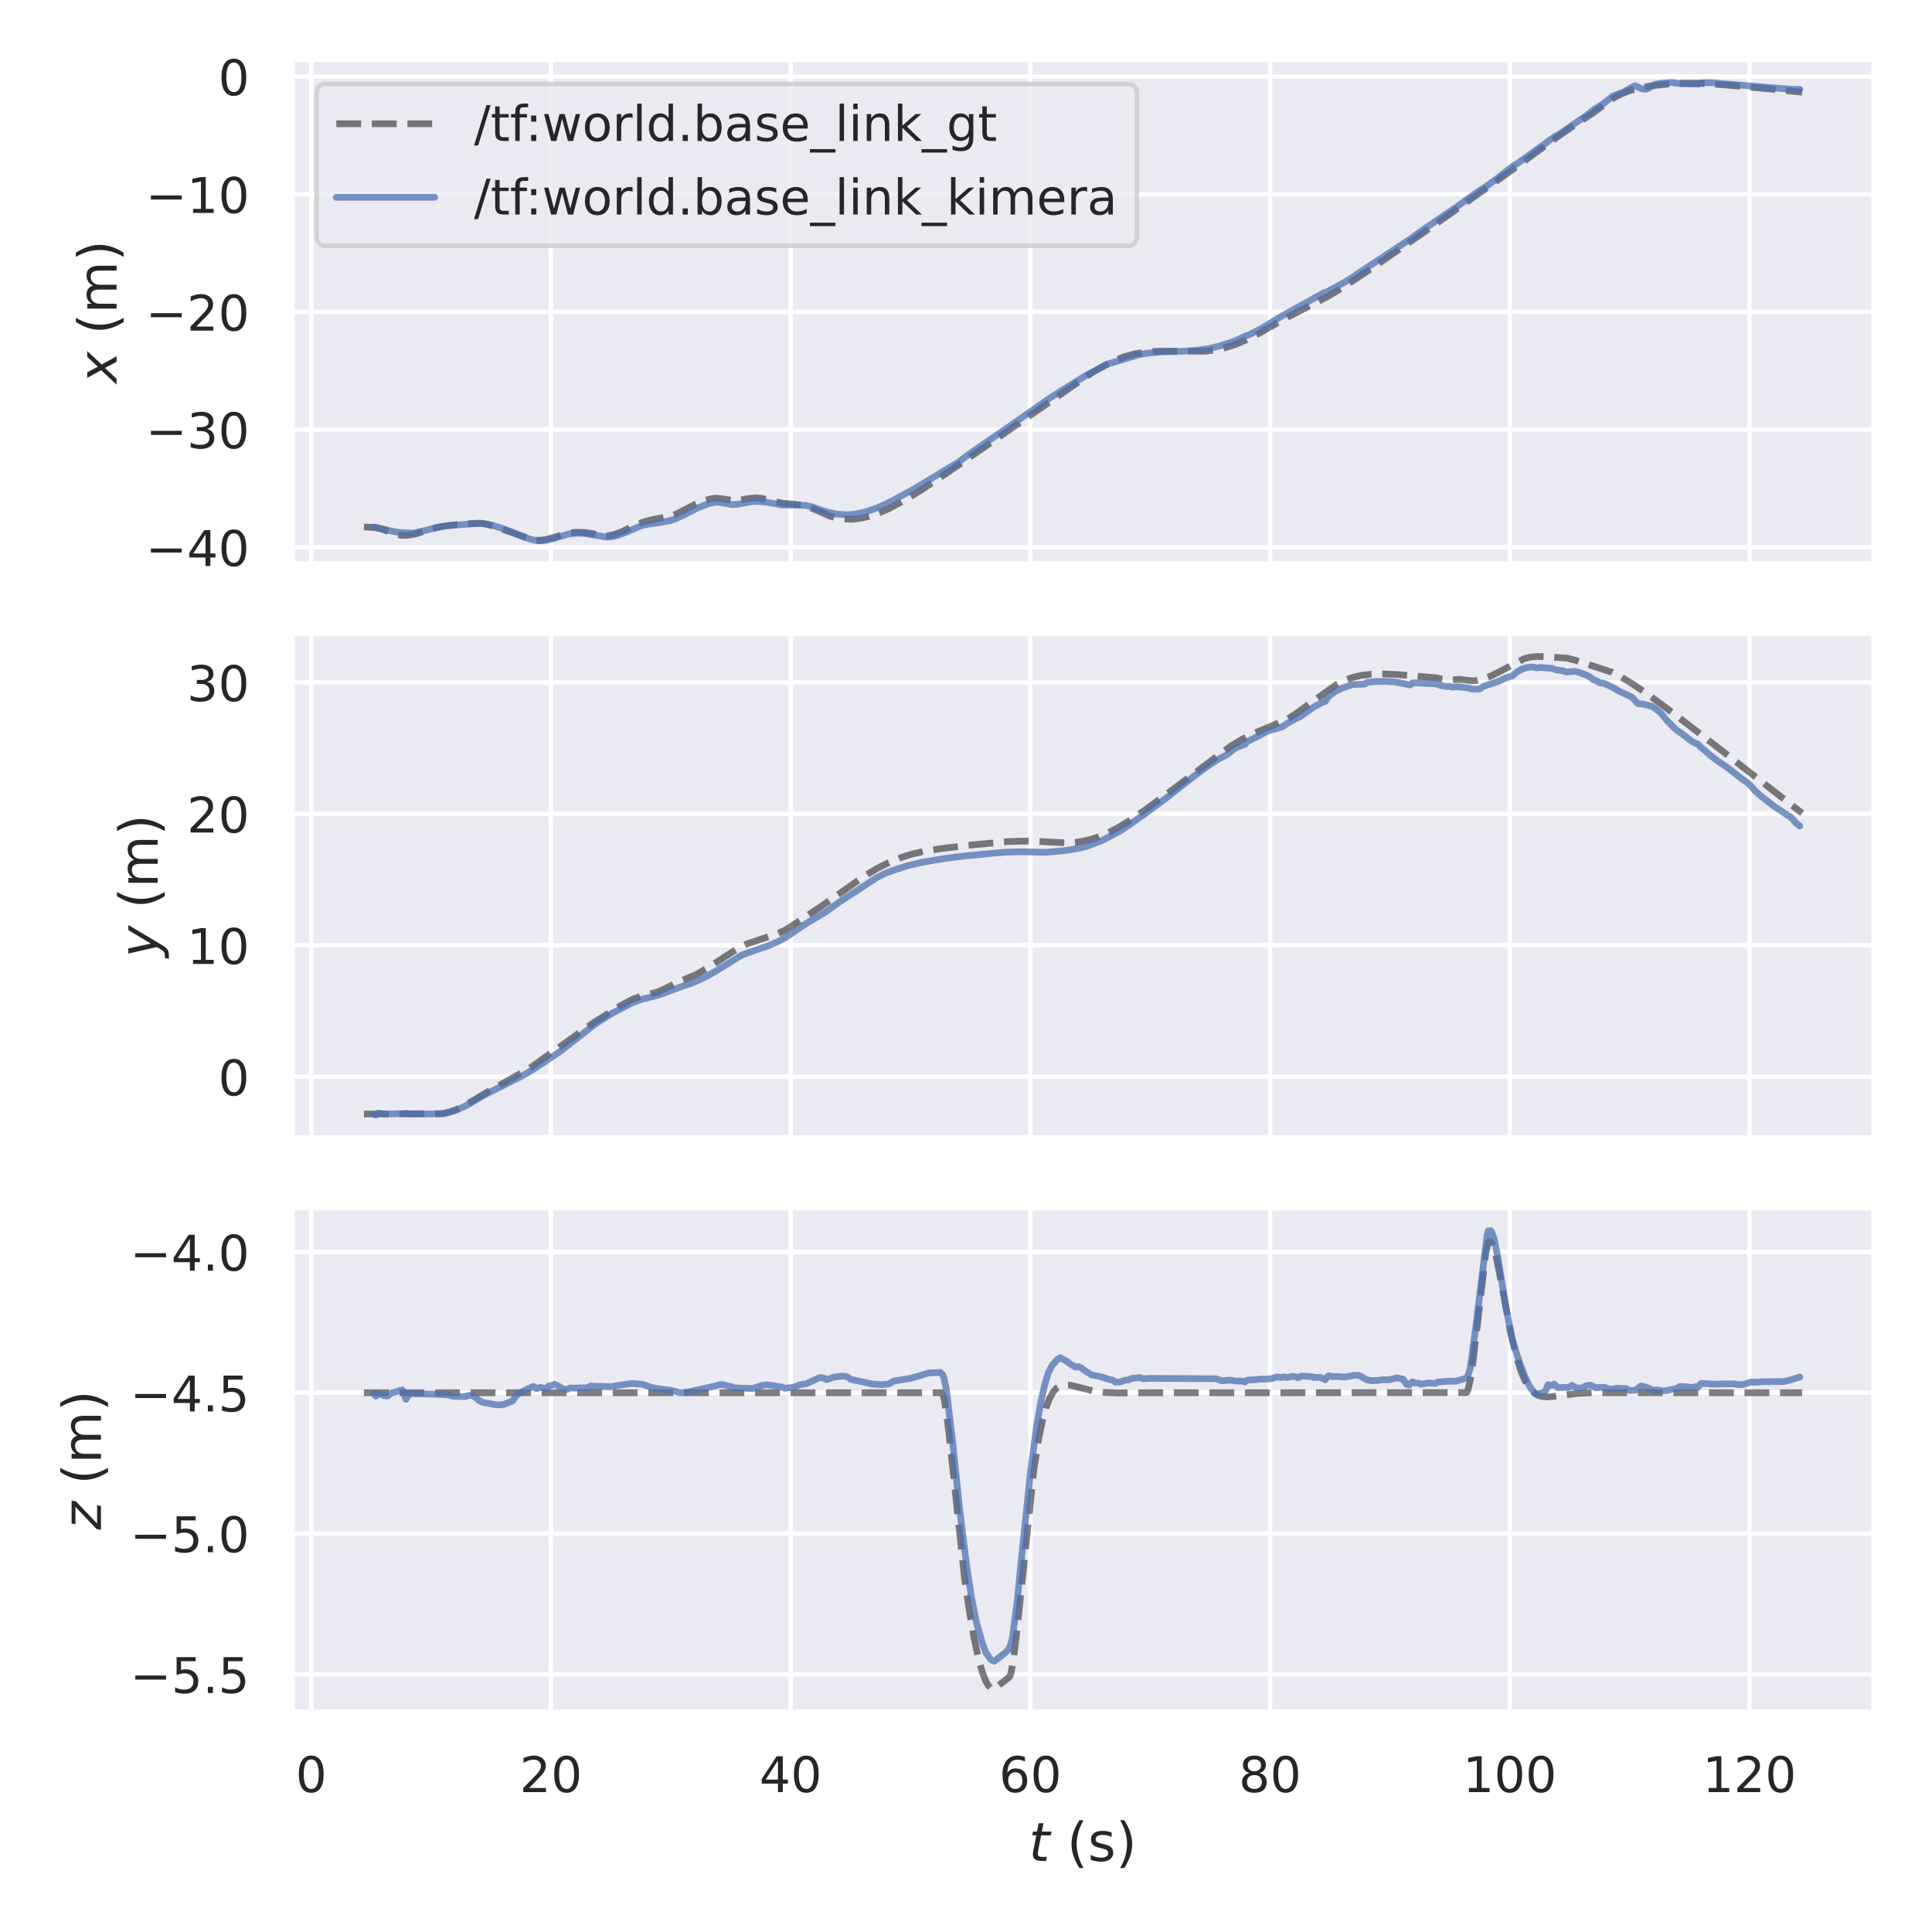 <?xml version="1.0" encoding="utf-8" standalone="no"?>
<!DOCTYPE svg PUBLIC "-//W3C//DTD SVG 1.1//EN"
  "http://www.w3.org/Graphics/SVG/1.1/DTD/svg11.dtd">
<!-- Created with matplotlib (https://matplotlib.org/) -->
<svg height="432pt" version="1.1" viewBox="0 0 432 432" width="432pt" xmlns="http://www.w3.org/2000/svg" xmlns:xlink="http://www.w3.org/1999/xlink">
 <defs>
  <style type="text/css">*{stroke-linecap:butt;stroke-linejoin:round;}</style>
 </defs>
 <g id="figure_1">
  <g id="patch_1">
   <path d="M 0 432 
L 432 432 
L 432 0 
L 0 0 
z
" style="fill:#ffffff;"/>
  </g>
  <g id="axes_1">
   <g id="patch_2">
    <path d="M 65.295 126.086 
L 419.04 126.086 
L 419.04 13.259 
L 65.295 13.259 
z
" style="fill:#eaeaf2;"/>
   </g>
   <g id="matplotlib.axis_1">
    <g id="xtick_1">
     <g id="line2d_1">
      <path clip-path="url(#p278a6efb03)" d="M 69.596 126.086 
L 69.596 13.259 
" style="fill:none;stroke:#ffffff;stroke-linecap:round;"/>
     </g>
    </g>
    <g id="xtick_2">
     <g id="line2d_2">
      <path clip-path="url(#p278a6efb03)" d="M 123.194 126.086 
L 123.194 13.259 
" style="fill:none;stroke:#ffffff;stroke-linecap:round;"/>
     </g>
    </g>
    <g id="xtick_3">
     <g id="line2d_3">
      <path clip-path="url(#p278a6efb03)" d="M 176.792 126.086 
L 176.792 13.259 
" style="fill:none;stroke:#ffffff;stroke-linecap:round;"/>
     </g>
    </g>
    <g id="xtick_4">
     <g id="line2d_4">
      <path clip-path="url(#p278a6efb03)" d="M 230.389 126.086 
L 230.389 13.259 
" style="fill:none;stroke:#ffffff;stroke-linecap:round;"/>
     </g>
    </g>
    <g id="xtick_5">
     <g id="line2d_5">
      <path clip-path="url(#p278a6efb03)" d="M 283.987 126.086 
L 283.987 13.259 
" style="fill:none;stroke:#ffffff;stroke-linecap:round;"/>
     </g>
    </g>
    <g id="xtick_6">
     <g id="line2d_6">
      <path clip-path="url(#p278a6efb03)" d="M 337.585 126.086 
L 337.585 13.259 
" style="fill:none;stroke:#ffffff;stroke-linecap:round;"/>
     </g>
    </g>
    <g id="xtick_7">
     <g id="line2d_7">
      <path clip-path="url(#p278a6efb03)" d="M 391.183 126.086 
L 391.183 13.259 
" style="fill:none;stroke:#ffffff;stroke-linecap:round;"/>
     </g>
    </g>
   </g>
   <g id="matplotlib.axis_2">
    <g id="ytick_1">
     <g id="line2d_8">
      <path clip-path="url(#p278a6efb03)" d="M 65.295 122.37 
L 419.04 122.37 
" style="fill:none;stroke:#ffffff;stroke-linecap:round;"/>
     </g>
     <g id="text_1">
      <!-- −40 -->
      <g style="fill:#262626;" transform="translate(32.58 126.549)scale(0.11 -0.11)">
       <defs>
        <path d="M 10.594 35.5 
L 73.188 35.5 
L 73.188 27.203 
L 10.594 27.203 
z
" id="DejaVuSans-8722"/>
        <path d="M 37.797 64.312 
L 12.891 25.391 
L 37.797 25.391 
z
M 35.203 72.906 
L 47.609 72.906 
L 47.609 25.391 
L 58.016 25.391 
L 58.016 17.188 
L 47.609 17.188 
L 47.609 0 
L 37.797 0 
L 37.797 17.188 
L 4.891 17.188 
L 4.891 26.703 
z
" id="DejaVuSans-52"/>
        <path d="M 31.781 66.406 
Q 24.172 66.406 20.328 58.906 
Q 16.5 51.422 16.5 36.375 
Q 16.5 21.391 20.328 13.891 
Q 24.172 6.391 31.781 6.391 
Q 39.453 6.391 43.281 13.891 
Q 47.125 21.391 47.125 36.375 
Q 47.125 51.422 43.281 58.906 
Q 39.453 66.406 31.781 66.406 
z
M 31.781 74.219 
Q 44.047 74.219 50.516 64.516 
Q 56.984 54.828 56.984 36.375 
Q 56.984 17.969 50.516 8.266 
Q 44.047 -1.422 31.781 -1.422 
Q 19.531 -1.422 13.062 8.266 
Q 6.594 17.969 6.594 36.375 
Q 6.594 54.828 13.062 64.516 
Q 19.531 74.219 31.781 74.219 
z
" id="DejaVuSans-48"/>
       </defs>
       <use xlink:href="#DejaVuSans-8722"/>
       <use x="83.789" xlink:href="#DejaVuSans-52"/>
       <use x="147.412" xlink:href="#DejaVuSans-48"/>
      </g>
     </g>
    </g>
    <g id="ytick_2">
     <g id="line2d_9">
      <path clip-path="url(#p278a6efb03)" d="M 65.295 96.057 
L 419.04 96.057 
" style="fill:none;stroke:#ffffff;stroke-linecap:round;"/>
     </g>
     <g id="text_2">
      <!-- −30 -->
      <g style="fill:#262626;" transform="translate(32.58 100.236)scale(0.11 -0.11)">
       <defs>
        <path d="M 40.578 39.312 
Q 47.656 37.797 51.625 33 
Q 55.609 28.219 55.609 21.188 
Q 55.609 10.406 48.188 4.484 
Q 40.766 -1.422 27.094 -1.422 
Q 22.516 -1.422 17.656 -0.516 
Q 12.797 0.391 7.625 2.203 
L 7.625 11.719 
Q 11.719 9.328 16.594 8.109 
Q 21.484 6.891 26.812 6.891 
Q 36.078 6.891 40.938 10.547 
Q 45.797 14.203 45.797 21.188 
Q 45.797 27.641 41.281 31.266 
Q 36.766 34.906 28.719 34.906 
L 20.219 34.906 
L 20.219 43.016 
L 29.109 43.016 
Q 36.375 43.016 40.234 45.922 
Q 44.094 48.828 44.094 54.297 
Q 44.094 59.906 40.109 62.906 
Q 36.141 65.922 28.719 65.922 
Q 24.656 65.922 20.016 65.031 
Q 15.375 64.156 9.812 62.312 
L 9.812 71.094 
Q 15.438 72.656 20.344 73.438 
Q 25.25 74.219 29.594 74.219 
Q 40.828 74.219 47.359 69.109 
Q 53.906 64.016 53.906 55.328 
Q 53.906 49.266 50.438 45.094 
Q 46.969 40.922 40.578 39.312 
z
" id="DejaVuSans-51"/>
       </defs>
       <use xlink:href="#DejaVuSans-8722"/>
       <use x="83.789" xlink:href="#DejaVuSans-51"/>
       <use x="147.412" xlink:href="#DejaVuSans-48"/>
      </g>
     </g>
    </g>
    <g id="ytick_3">
     <g id="line2d_10">
      <path clip-path="url(#p278a6efb03)" d="M 65.295 69.743 
L 419.04 69.743 
" style="fill:none;stroke:#ffffff;stroke-linecap:round;"/>
     </g>
     <g id="text_3">
      <!-- −20 -->
      <g style="fill:#262626;" transform="translate(32.58 73.923)scale(0.11 -0.11)">
       <defs>
        <path d="M 19.188 8.297 
L 53.609 8.297 
L 53.609 0 
L 7.328 0 
L 7.328 8.297 
Q 12.938 14.109 22.625 23.891 
Q 32.328 33.688 34.812 36.531 
Q 39.547 41.844 41.422 45.531 
Q 43.312 49.219 43.312 52.781 
Q 43.312 58.594 39.234 62.25 
Q 35.156 65.922 28.609 65.922 
Q 23.969 65.922 18.812 64.312 
Q 13.672 62.703 7.812 59.422 
L 7.812 69.391 
Q 13.766 71.781 18.938 73 
Q 24.125 74.219 28.422 74.219 
Q 39.75 74.219 46.484 68.547 
Q 53.219 62.891 53.219 53.422 
Q 53.219 48.922 51.531 44.891 
Q 49.859 40.875 45.406 35.406 
Q 44.188 33.984 37.641 27.219 
Q 31.109 20.453 19.188 8.297 
z
" id="DejaVuSans-50"/>
       </defs>
       <use xlink:href="#DejaVuSans-8722"/>
       <use x="83.789" xlink:href="#DejaVuSans-50"/>
       <use x="147.412" xlink:href="#DejaVuSans-48"/>
      </g>
     </g>
    </g>
    <g id="ytick_4">
     <g id="line2d_11">
      <path clip-path="url(#p278a6efb03)" d="M 65.295 43.43 
L 419.04 43.43 
" style="fill:none;stroke:#ffffff;stroke-linecap:round;"/>
     </g>
     <g id="text_4">
      <!-- −10 -->
      <g style="fill:#262626;" transform="translate(32.58 47.609)scale(0.11 -0.11)">
       <defs>
        <path d="M 12.406 8.297 
L 28.516 8.297 
L 28.516 63.922 
L 10.984 60.406 
L 10.984 69.391 
L 28.422 72.906 
L 38.281 72.906 
L 38.281 8.297 
L 54.391 8.297 
L 54.391 0 
L 12.406 0 
z
" id="DejaVuSans-49"/>
       </defs>
       <use xlink:href="#DejaVuSans-8722"/>
       <use x="83.789" xlink:href="#DejaVuSans-49"/>
       <use x="147.412" xlink:href="#DejaVuSans-48"/>
      </g>
     </g>
    </g>
    <g id="ytick_5">
     <g id="line2d_12">
      <path clip-path="url(#p278a6efb03)" d="M 65.295 17.117 
L 419.04 17.117 
" style="fill:none;stroke:#ffffff;stroke-linecap:round;"/>
     </g>
     <g id="text_5">
      <!-- 0 -->
      <g style="fill:#262626;" transform="translate(48.796 21.296)scale(0.11 -0.11)">
       <use xlink:href="#DejaVuSans-48"/>
      </g>
     </g>
    </g>
    <g id="text_6">
     <!-- $x$ (m) -->
     <g style="fill:#262626;" transform="translate(26.084 85.692)rotate(-90)scale(0.12 -0.12)">
      <defs>
       <path d="M 60.016 54.688 
L 34.906 27.875 
L 50.297 0 
L 39.984 0 
L 28.422 21.688 
L 8.297 0 
L -2.594 0 
L 24.312 28.812 
L 10.016 54.688 
L 20.312 54.688 
L 30.812 34.906 
L 49.125 54.688 
z
" id="DejaVuSans-Oblique-120"/>
       <path id="DejaVuSans-32"/>
       <path d="M 31 75.875 
Q 24.469 64.656 21.281 53.656 
Q 18.109 42.672 18.109 31.391 
Q 18.109 20.125 21.312 9.062 
Q 24.516 -2 31 -13.188 
L 23.188 -13.188 
Q 15.875 -1.703 12.234 9.375 
Q 8.594 20.453 8.594 31.391 
Q 8.594 42.281 12.203 53.312 
Q 15.828 64.359 23.188 75.875 
z
" id="DejaVuSans-40"/>
       <path d="M 52 44.188 
Q 55.375 50.25 60.062 53.125 
Q 64.75 56 71.094 56 
Q 79.641 56 84.281 50.016 
Q 88.922 44.047 88.922 33.016 
L 88.922 0 
L 79.891 0 
L 79.891 32.719 
Q 79.891 40.578 77.094 44.375 
Q 74.312 48.188 68.609 48.188 
Q 61.625 48.188 57.562 43.547 
Q 53.516 38.922 53.516 30.906 
L 53.516 0 
L 44.484 0 
L 44.484 32.719 
Q 44.484 40.625 41.703 44.406 
Q 38.922 48.188 33.109 48.188 
Q 26.219 48.188 22.156 43.531 
Q 18.109 38.875 18.109 30.906 
L 18.109 0 
L 9.078 0 
L 9.078 54.688 
L 18.109 54.688 
L 18.109 46.188 
Q 21.188 51.219 25.484 53.609 
Q 29.781 56 35.688 56 
Q 41.656 56 45.828 52.969 
Q 50 49.953 52 44.188 
z
" id="DejaVuSans-109"/>
       <path d="M 8.016 75.875 
L 15.828 75.875 
Q 23.141 64.359 26.781 53.312 
Q 30.422 42.281 30.422 31.391 
Q 30.422 20.453 26.781 9.375 
Q 23.141 -1.703 15.828 -13.188 
L 8.016 -13.188 
Q 14.5 -2 17.703 9.062 
Q 20.906 20.125 20.906 31.391 
Q 20.906 42.672 17.703 53.656 
Q 14.5 64.656 8.016 75.875 
z
" id="DejaVuSans-41"/>
      </defs>
      <use transform="translate(0 0.125)" xlink:href="#DejaVuSans-Oblique-120"/>
      <use transform="translate(59.18 0.125)" xlink:href="#DejaVuSans-32"/>
      <use transform="translate(90.967 0.125)" xlink:href="#DejaVuSans-40"/>
      <use transform="translate(129.98 0.125)" xlink:href="#DejaVuSans-109"/>
      <use transform="translate(227.393 0.125)" xlink:href="#DejaVuSans-41"/>
     </g>
    </g>
   </g>
   <g id="line2d_13">
    <path clip-path="url(#p278a6efb03)" d="M 81.374 117.841 
L 83.786 117.95 
L 85.394 118.322 
L 87.27 119 
L 88.878 119.547 
L 89.95 119.715 
L 91.29 119.694 
L 92.898 119.402 
L 94.774 118.791 
L 96.65 118.203 
L 99.062 117.695 
L 102.009 117.317 
L 106.565 116.982 
L 107.905 117.073 
L 109.513 117.403 
L 111.657 118.08 
L 119.161 120.719 
L 120.501 120.816 
L 121.841 120.68 
L 123.449 120.278 
L 127.2 119.172 
L 128.808 119.005 
L 130.684 119.05 
L 132.56 119.331 
L 134.972 119.778 
L 136.044 119.756 
L 137.384 119.487 
L 138.992 118.904 
L 141.136 117.853 
L 142.744 117.113 
L 144.62 116.489 
L 146.496 116.072 
L 149.979 115.393 
L 151.319 114.901 
L 152.927 114.074 
L 155.339 112.82 
L 157.483 111.96 
L 159.091 111.503 
L 160.163 111.404 
L 161.503 111.529 
L 163.915 111.929 
L 165.255 111.874 
L 167.131 111.517 
L 168.739 111.316 
L 170.079 111.398 
L 171.686 111.725 
L 174.902 112.522 
L 177.314 112.726 
L 179.458 112.964 
L 180.798 113.334 
L 182.674 114.117 
L 185.622 115.43 
L 187.23 115.856 
L 188.838 116.077 
L 190.714 116.094 
L 192.59 115.869 
L 194.466 115.425 
L 196.609 114.678 
L 199.021 113.591 
L 201.969 112.017 
L 205.721 109.738 
L 211.349 106.016 
L 222.336 98.425 
L 244.043 83.404 
L 246.991 81.696 
L 249.403 80.531 
L 251.547 79.714 
L 253.691 79.132 
L 255.835 78.774 
L 258.515 78.557 
L 261.999 78.515 
L 269.502 78.528 
L 271.914 78.217 
L 274.058 77.727 
L 276.202 77.029 
L 278.614 76.01 
L 281.562 74.512 
L 285.85 72.058 
L 288.262 70.73 
L 296.837 66.334 
L 300.857 63.875 
L 306.753 59.956 
L 319.348 51.269 
L 339.447 37.043 
L 342.931 34.462 
L 349.095 30.006 
L 351.775 28.168 
L 356.331 25.154 
L 360.618 21.99 
L 362.494 21.012 
L 364.37 20.271 
L 366.514 19.669 
L 368.926 19.245 
L 373.214 18.755 
L 376.43 18.582 
L 380.182 18.636 
L 385.541 18.972 
L 395.189 19.845 
L 402.961 20.621 
L 402.961 20.621 
" style="fill:none;stroke:#000000;stroke-dasharray:5.55,2.4;stroke-dashoffset:0;stroke-opacity:0.5;stroke-width:1.5;"/>
   </g>
   <g id="line2d_14">
    <path clip-path="url(#p278a6efb03)" d="M 83.527 117.847 
L 84.331 117.959 
L 85.671 118.296 
L 87.279 118.69 
L 89.155 119.045 
L 92.371 119.21 
L 93.979 118.891 
L 97.999 117.852 
L 100.143 117.536 
L 107.646 116.983 
L 109.254 117.248 
L 111.934 118.018 
L 114.882 119.125 
L 116.49 119.838 
L 118.634 120.59 
L 119.974 120.872 
L 121.046 120.94 
L 122.386 120.744 
L 123.458 120.508 
L 127.209 119.38 
L 128.817 119.232 
L 130.693 119.28 
L 132.301 119.555 
L 135.785 120.107 
L 136.857 120.004 
L 138.465 119.586 
L 140.073 118.969 
L 143.289 117.599 
L 145.165 117.169 
L 147.309 116.87 
L 149.721 116.442 
L 151.06 116.009 
L 152.668 115.267 
L 156.152 113.49 
L 158.564 112.587 
L 159.636 112.359 
L 160.708 112.296 
L 162.048 112.53 
L 163.656 112.805 
L 164.996 112.758 
L 166.604 112.449 
L 168.48 112.114 
L 169.82 112.111 
L 171.428 112.308 
L 174.911 112.905 
L 180.003 112.979 
L 181.343 113.273 
L 183.755 114.11 
L 185.363 114.574 
L 186.971 114.942 
L 189.383 115.118 
L 190.991 114.984 
L 192.867 114.613 
L 195.011 113.98 
L 197.155 113.134 
L 199.566 111.967 
L 204.39 109.331 
L 212.43 104.479 
L 214.038 103.516 
L 215.646 102.336 
L 217.79 100.776 
L 225.829 95.258 
L 234.673 89.05 
L 242.713 84.006 
L 247.804 81.382 
L 249.144 80.967 
L 249.948 80.739 
L 254.504 79.345 
L 255.04 79.262 
L 256.38 78.991 
L 259.06 78.717 
L 264.152 78.556 
L 267.368 78.348 
L 270.315 77.941 
L 272.727 77.358 
L 276.211 76.219 
L 278.623 75.076 
L 279.159 74.921 
L 282.107 73.436 
L 285.055 71.623 
L 286.663 70.65 
L 296.042 65.465 
L 296.578 65.315 
L 297.918 64.6 
L 300.33 63.278 
L 301.402 62.67 
L 301.938 62.325 
L 302.742 61.819 
L 303.278 61.393 
L 315.605 53.271 
L 316.409 52.644 
L 319.357 50.584 
L 325.789 46.207 
L 326.861 45.432 
L 329.005 43.88 
L 331.149 42.405 
L 331.953 41.941 
L 334.901 39.814 
L 338.385 37.046 
L 339.188 36.622 
L 342.404 34.333 
L 347.496 30.643 
L 348.568 30.068 
L 352.588 27.285 
L 354.464 26.027 
L 356.608 24.374 
L 358.484 23.197 
L 360.628 21.489 
L 362.504 20.745 
L 363.039 20.595 
L 364.647 19.619 
L 365.183 19.375 
L 365.451 19.212 
L 365.719 19.206 
L 367.059 19.855 
L 367.863 19.98 
L 368.399 19.855 
L 370.007 18.877 
L 371.347 18.628 
L 371.883 18.606 
L 373.759 18.429 
L 375.903 18.747 
L 377.511 18.745 
L 378.583 18.801 
L 379.119 18.731 
L 379.655 18.848 
L 380.459 18.506 
L 382.335 18.481 
L 385.283 18.71 
L 400.29 19.945 
L 402.434 19.985 
L 402.434 19.985 
" style="fill:none;stroke:#4c72b0;stroke-linecap:round;stroke-opacity:0.75;stroke-width:1.5;"/>
   </g>
   <g id="patch_3">
    <path d="M 65.295 126.086 
L 65.295 13.259 
" style="fill:none;stroke:#ffffff;stroke-linecap:square;stroke-linejoin:miter;stroke-width:1.25;"/>
   </g>
   <g id="patch_4">
    <path d="M 419.04 126.086 
L 419.04 13.259 
" style="fill:none;stroke:#ffffff;stroke-linecap:square;stroke-linejoin:miter;stroke-width:1.25;"/>
   </g>
   <g id="patch_5">
    <path d="M 65.295 126.086 
L 419.04 126.086 
" style="fill:none;stroke:#ffffff;stroke-linecap:square;stroke-linejoin:miter;stroke-width:1.25;"/>
   </g>
   <g id="patch_6">
    <path d="M 65.295 13.259 
L 419.04 13.259 
" style="fill:none;stroke:#ffffff;stroke-linecap:square;stroke-linejoin:miter;stroke-width:1.25;"/>
   </g>
   <g id="legend_1">
    <g id="patch_7">
     <path d="M 72.995 54.963 
L 252.023 54.963 
Q 254.223 54.963 254.223 52.763 
L 254.223 20.959 
Q 254.223 18.759 252.023 18.759 
L 72.995 18.759 
Q 70.795 18.759 70.795 20.959 
L 70.795 52.763 
Q 70.795 54.963 72.995 54.963 
z
" style="fill:#eaeaf2;opacity:0.8;stroke:#cccccc;stroke-linejoin:miter;"/>
    </g>
    <g id="line2d_15">
     <path d="M 75.195 27.667 
L 97.195 27.667 
" style="fill:none;stroke:#000000;stroke-dasharray:5.55,2.4;stroke-dashoffset:0;stroke-opacity:0.5;stroke-width:1.5;"/>
    </g>
    <g id="line2d_16"/>
    <g id="text_7">
     <!-- /tf:world.base_link_gt -->
     <g style="fill:#262626;" transform="translate(105.995 31.517)scale(0.11 -0.11)">
      <defs>
       <path d="M 25.391 72.906 
L 33.688 72.906 
L 8.297 -9.281 
L 0 -9.281 
z
" id="DejaVuSans-47"/>
       <path d="M 18.312 70.219 
L 18.312 54.688 
L 36.812 54.688 
L 36.812 47.703 
L 18.312 47.703 
L 18.312 18.016 
Q 18.312 11.328 20.141 9.422 
Q 21.969 7.516 27.594 7.516 
L 36.812 7.516 
L 36.812 0 
L 27.594 0 
Q 17.188 0 13.234 3.875 
Q 9.281 7.766 9.281 18.016 
L 9.281 47.703 
L 2.688 47.703 
L 2.688 54.688 
L 9.281 54.688 
L 9.281 70.219 
z
" id="DejaVuSans-116"/>
       <path d="M 37.109 75.984 
L 37.109 68.5 
L 28.516 68.5 
Q 23.688 68.5 21.797 66.547 
Q 19.922 64.594 19.922 59.516 
L 19.922 54.688 
L 34.719 54.688 
L 34.719 47.703 
L 19.922 47.703 
L 19.922 0 
L 10.891 0 
L 10.891 47.703 
L 2.297 47.703 
L 2.297 54.688 
L 10.891 54.688 
L 10.891 58.5 
Q 10.891 67.625 15.141 71.797 
Q 19.391 75.984 28.609 75.984 
z
" id="DejaVuSans-102"/>
       <path d="M 11.719 12.406 
L 22.016 12.406 
L 22.016 0 
L 11.719 0 
z
M 11.719 51.703 
L 22.016 51.703 
L 22.016 39.312 
L 11.719 39.312 
z
" id="DejaVuSans-58"/>
       <path d="M 4.203 54.688 
L 13.188 54.688 
L 24.422 12.016 
L 35.594 54.688 
L 46.188 54.688 
L 57.422 12.016 
L 68.609 54.688 
L 77.594 54.688 
L 63.281 0 
L 52.688 0 
L 40.922 44.828 
L 29.109 0 
L 18.5 0 
z
" id="DejaVuSans-119"/>
       <path d="M 30.609 48.391 
Q 23.391 48.391 19.188 42.75 
Q 14.984 37.109 14.984 27.297 
Q 14.984 17.484 19.156 11.844 
Q 23.344 6.203 30.609 6.203 
Q 37.797 6.203 41.984 11.859 
Q 46.188 17.531 46.188 27.297 
Q 46.188 37.016 41.984 42.703 
Q 37.797 48.391 30.609 48.391 
z
M 30.609 56 
Q 42.328 56 49.016 48.375 
Q 55.719 40.766 55.719 27.297 
Q 55.719 13.875 49.016 6.219 
Q 42.328 -1.422 30.609 -1.422 
Q 18.844 -1.422 12.172 6.219 
Q 5.516 13.875 5.516 27.297 
Q 5.516 40.766 12.172 48.375 
Q 18.844 56 30.609 56 
z
" id="DejaVuSans-111"/>
       <path d="M 41.109 46.297 
Q 39.594 47.172 37.812 47.578 
Q 36.031 48 33.891 48 
Q 26.266 48 22.188 43.047 
Q 18.109 38.094 18.109 28.812 
L 18.109 0 
L 9.078 0 
L 9.078 54.688 
L 18.109 54.688 
L 18.109 46.188 
Q 20.953 51.172 25.484 53.578 
Q 30.031 56 36.531 56 
Q 37.453 56 38.578 55.875 
Q 39.703 55.766 41.062 55.516 
z
" id="DejaVuSans-114"/>
       <path d="M 9.422 75.984 
L 18.406 75.984 
L 18.406 0 
L 9.422 0 
z
" id="DejaVuSans-108"/>
       <path d="M 45.406 46.391 
L 45.406 75.984 
L 54.391 75.984 
L 54.391 0 
L 45.406 0 
L 45.406 8.203 
Q 42.578 3.328 38.25 0.953 
Q 33.938 -1.422 27.875 -1.422 
Q 17.969 -1.422 11.734 6.484 
Q 5.516 14.406 5.516 27.297 
Q 5.516 40.188 11.734 48.094 
Q 17.969 56 27.875 56 
Q 33.938 56 38.25 53.625 
Q 42.578 51.266 45.406 46.391 
z
M 14.797 27.297 
Q 14.797 17.391 18.875 11.75 
Q 22.953 6.109 30.078 6.109 
Q 37.203 6.109 41.297 11.75 
Q 45.406 17.391 45.406 27.297 
Q 45.406 37.203 41.297 42.844 
Q 37.203 48.484 30.078 48.484 
Q 22.953 48.484 18.875 42.844 
Q 14.797 37.203 14.797 27.297 
z
" id="DejaVuSans-100"/>
       <path d="M 10.688 12.406 
L 21 12.406 
L 21 0 
L 10.688 0 
z
" id="DejaVuSans-46"/>
       <path d="M 48.688 27.297 
Q 48.688 37.203 44.609 42.844 
Q 40.531 48.484 33.406 48.484 
Q 26.266 48.484 22.188 42.844 
Q 18.109 37.203 18.109 27.297 
Q 18.109 17.391 22.188 11.75 
Q 26.266 6.109 33.406 6.109 
Q 40.531 6.109 44.609 11.75 
Q 48.688 17.391 48.688 27.297 
z
M 18.109 46.391 
Q 20.953 51.266 25.266 53.625 
Q 29.594 56 35.594 56 
Q 45.562 56 51.781 48.094 
Q 58.016 40.188 58.016 27.297 
Q 58.016 14.406 51.781 6.484 
Q 45.562 -1.422 35.594 -1.422 
Q 29.594 -1.422 25.266 0.953 
Q 20.953 3.328 18.109 8.203 
L 18.109 0 
L 9.078 0 
L 9.078 75.984 
L 18.109 75.984 
z
" id="DejaVuSans-98"/>
       <path d="M 34.281 27.484 
Q 23.391 27.484 19.188 25 
Q 14.984 22.516 14.984 16.5 
Q 14.984 11.719 18.141 8.906 
Q 21.297 6.109 26.703 6.109 
Q 34.188 6.109 38.703 11.406 
Q 43.219 16.703 43.219 25.484 
L 43.219 27.484 
z
M 52.203 31.203 
L 52.203 0 
L 43.219 0 
L 43.219 8.297 
Q 40.141 3.328 35.547 0.953 
Q 30.953 -1.422 24.312 -1.422 
Q 15.922 -1.422 10.953 3.297 
Q 6 8.016 6 15.922 
Q 6 25.141 12.172 29.828 
Q 18.359 34.516 30.609 34.516 
L 43.219 34.516 
L 43.219 35.406 
Q 43.219 41.609 39.141 45 
Q 35.062 48.391 27.688 48.391 
Q 23 48.391 18.547 47.266 
Q 14.109 46.141 10.016 43.891 
L 10.016 52.203 
Q 14.938 54.109 19.578 55.047 
Q 24.219 56 28.609 56 
Q 40.484 56 46.344 49.844 
Q 52.203 43.703 52.203 31.203 
z
" id="DejaVuSans-97"/>
       <path d="M 44.281 53.078 
L 44.281 44.578 
Q 40.484 46.531 36.375 47.5 
Q 32.281 48.484 27.875 48.484 
Q 21.188 48.484 17.844 46.438 
Q 14.5 44.391 14.5 40.281 
Q 14.5 37.156 16.891 35.375 
Q 19.281 33.594 26.516 31.984 
L 29.594 31.297 
Q 39.156 29.25 43.188 25.516 
Q 47.219 21.781 47.219 15.094 
Q 47.219 7.469 41.188 3.016 
Q 35.156 -1.422 24.609 -1.422 
Q 20.219 -1.422 15.453 -0.562 
Q 10.688 0.297 5.422 2 
L 5.422 11.281 
Q 10.406 8.688 15.234 7.391 
Q 20.062 6.109 24.812 6.109 
Q 31.156 6.109 34.562 8.281 
Q 37.984 10.453 37.984 14.406 
Q 37.984 18.062 35.516 20.016 
Q 33.062 21.969 24.703 23.781 
L 21.578 24.516 
Q 13.234 26.266 9.516 29.906 
Q 5.812 33.547 5.812 39.891 
Q 5.812 47.609 11.281 51.797 
Q 16.75 56 26.812 56 
Q 31.781 56 36.172 55.266 
Q 40.578 54.547 44.281 53.078 
z
" id="DejaVuSans-115"/>
       <path d="M 56.203 29.594 
L 56.203 25.203 
L 14.891 25.203 
Q 15.484 15.922 20.484 11.062 
Q 25.484 6.203 34.422 6.203 
Q 39.594 6.203 44.453 7.469 
Q 49.312 8.734 54.109 11.281 
L 54.109 2.781 
Q 49.266 0.734 44.188 -0.344 
Q 39.109 -1.422 33.891 -1.422 
Q 20.797 -1.422 13.156 6.188 
Q 5.516 13.812 5.516 26.812 
Q 5.516 40.234 12.766 48.109 
Q 20.016 56 32.328 56 
Q 43.359 56 49.781 48.891 
Q 56.203 41.797 56.203 29.594 
z
M 47.219 32.234 
Q 47.125 39.594 43.094 43.984 
Q 39.062 48.391 32.422 48.391 
Q 24.906 48.391 20.391 44.141 
Q 15.875 39.891 15.188 32.172 
z
" id="DejaVuSans-101"/>
       <path d="M 50.984 -16.609 
L 50.984 -23.578 
L -0.984 -23.578 
L -0.984 -16.609 
z
" id="DejaVuSans-95"/>
       <path d="M 9.422 54.688 
L 18.406 54.688 
L 18.406 0 
L 9.422 0 
z
M 9.422 75.984 
L 18.406 75.984 
L 18.406 64.594 
L 9.422 64.594 
z
" id="DejaVuSans-105"/>
       <path d="M 54.891 33.016 
L 54.891 0 
L 45.906 0 
L 45.906 32.719 
Q 45.906 40.484 42.875 44.328 
Q 39.844 48.188 33.797 48.188 
Q 26.516 48.188 22.312 43.547 
Q 18.109 38.922 18.109 30.906 
L 18.109 0 
L 9.078 0 
L 9.078 54.688 
L 18.109 54.688 
L 18.109 46.188 
Q 21.344 51.125 25.703 53.562 
Q 30.078 56 35.797 56 
Q 45.219 56 50.047 50.172 
Q 54.891 44.344 54.891 33.016 
z
" id="DejaVuSans-110"/>
       <path d="M 9.078 75.984 
L 18.109 75.984 
L 18.109 31.109 
L 44.922 54.688 
L 56.391 54.688 
L 27.391 29.109 
L 57.625 0 
L 45.906 0 
L 18.109 26.703 
L 18.109 0 
L 9.078 0 
z
" id="DejaVuSans-107"/>
       <path d="M 45.406 27.984 
Q 45.406 37.75 41.375 43.109 
Q 37.359 48.484 30.078 48.484 
Q 22.859 48.484 18.828 43.109 
Q 14.797 37.75 14.797 27.984 
Q 14.797 18.266 18.828 12.891 
Q 22.859 7.516 30.078 7.516 
Q 37.359 7.516 41.375 12.891 
Q 45.406 18.266 45.406 27.984 
z
M 54.391 6.781 
Q 54.391 -7.172 48.188 -13.984 
Q 42 -20.797 29.203 -20.797 
Q 24.469 -20.797 20.266 -20.094 
Q 16.062 -19.391 12.109 -17.922 
L 12.109 -9.188 
Q 16.062 -11.328 19.922 -12.344 
Q 23.781 -13.375 27.781 -13.375 
Q 36.625 -13.375 41.016 -8.766 
Q 45.406 -4.156 45.406 5.172 
L 45.406 9.625 
Q 42.625 4.781 38.281 2.391 
Q 33.938 0 27.875 0 
Q 17.828 0 11.672 7.656 
Q 5.516 15.328 5.516 27.984 
Q 5.516 40.672 11.672 48.328 
Q 17.828 56 27.875 56 
Q 33.938 56 38.281 53.609 
Q 42.625 51.219 45.406 46.391 
L 45.406 54.688 
L 54.391 54.688 
z
" id="DejaVuSans-103"/>
      </defs>
      <use xlink:href="#DejaVuSans-47"/>
      <use x="33.691" xlink:href="#DejaVuSans-116"/>
      <use x="72.9" xlink:href="#DejaVuSans-102"/>
      <use x="104.48" xlink:href="#DejaVuSans-58"/>
      <use x="138.172" xlink:href="#DejaVuSans-119"/>
      <use x="219.959" xlink:href="#DejaVuSans-111"/>
      <use x="281.141" xlink:href="#DejaVuSans-114"/>
      <use x="322.254" xlink:href="#DejaVuSans-108"/>
      <use x="350.037" xlink:href="#DejaVuSans-100"/>
      <use x="413.514" xlink:href="#DejaVuSans-46"/>
      <use x="445.301" xlink:href="#DejaVuSans-98"/>
      <use x="508.777" xlink:href="#DejaVuSans-97"/>
      <use x="570.057" xlink:href="#DejaVuSans-115"/>
      <use x="622.156" xlink:href="#DejaVuSans-101"/>
      <use x="683.68" xlink:href="#DejaVuSans-95"/>
      <use x="733.68" xlink:href="#DejaVuSans-108"/>
      <use x="761.463" xlink:href="#DejaVuSans-105"/>
      <use x="789.246" xlink:href="#DejaVuSans-110"/>
      <use x="852.625" xlink:href="#DejaVuSans-107"/>
      <use x="910.535" xlink:href="#DejaVuSans-95"/>
      <use x="960.535" xlink:href="#DejaVuSans-103"/>
      <use x="1024.012" xlink:href="#DejaVuSans-116"/>
     </g>
    </g>
    <g id="line2d_17">
     <path d="M 75.195 44.119 
L 97.195 44.119 
" style="fill:none;stroke:#4c72b0;stroke-linecap:round;stroke-opacity:0.75;stroke-width:1.5;"/>
    </g>
    <g id="line2d_18"/>
    <g id="text_8">
     <!-- /tf:world.base_link_kimera -->
     <g style="fill:#262626;" transform="translate(105.995 47.969)scale(0.11 -0.11)">
      <use xlink:href="#DejaVuSans-47"/>
      <use x="33.691" xlink:href="#DejaVuSans-116"/>
      <use x="72.9" xlink:href="#DejaVuSans-102"/>
      <use x="104.48" xlink:href="#DejaVuSans-58"/>
      <use x="138.172" xlink:href="#DejaVuSans-119"/>
      <use x="219.959" xlink:href="#DejaVuSans-111"/>
      <use x="281.141" xlink:href="#DejaVuSans-114"/>
      <use x="322.254" xlink:href="#DejaVuSans-108"/>
      <use x="350.037" xlink:href="#DejaVuSans-100"/>
      <use x="413.514" xlink:href="#DejaVuSans-46"/>
      <use x="445.301" xlink:href="#DejaVuSans-98"/>
      <use x="508.777" xlink:href="#DejaVuSans-97"/>
      <use x="570.057" xlink:href="#DejaVuSans-115"/>
      <use x="622.156" xlink:href="#DejaVuSans-101"/>
      <use x="683.68" xlink:href="#DejaVuSans-95"/>
      <use x="733.68" xlink:href="#DejaVuSans-108"/>
      <use x="761.463" xlink:href="#DejaVuSans-105"/>
      <use x="789.246" xlink:href="#DejaVuSans-110"/>
      <use x="852.625" xlink:href="#DejaVuSans-107"/>
      <use x="910.535" xlink:href="#DejaVuSans-95"/>
      <use x="960.535" xlink:href="#DejaVuSans-107"/>
      <use x="1018.445" xlink:href="#DejaVuSans-105"/>
      <use x="1046.229" xlink:href="#DejaVuSans-109"/>
      <use x="1143.641" xlink:href="#DejaVuSans-101"/>
      <use x="1205.164" xlink:href="#DejaVuSans-114"/>
      <use x="1246.277" xlink:href="#DejaVuSans-97"/>
     </g>
    </g>
   </g>
  </g>
  <g id="axes_2">
   <g id="patch_8">
    <path d="M 65.295 254.473 
L 419.04 254.473 
L 419.04 141.646 
L 65.295 141.646 
z
" style="fill:#eaeaf2;"/>
   </g>
   <g id="matplotlib.axis_3">
    <g id="xtick_8">
     <g id="line2d_19">
      <path clip-path="url(#pa01c3ceb96)" d="M 69.596 254.473 
L 69.596 141.646 
" style="fill:none;stroke:#ffffff;stroke-linecap:round;"/>
     </g>
    </g>
    <g id="xtick_9">
     <g id="line2d_20">
      <path clip-path="url(#pa01c3ceb96)" d="M 123.194 254.473 
L 123.194 141.646 
" style="fill:none;stroke:#ffffff;stroke-linecap:round;"/>
     </g>
    </g>
    <g id="xtick_10">
     <g id="line2d_21">
      <path clip-path="url(#pa01c3ceb96)" d="M 176.792 254.473 
L 176.792 141.646 
" style="fill:none;stroke:#ffffff;stroke-linecap:round;"/>
     </g>
    </g>
    <g id="xtick_11">
     <g id="line2d_22">
      <path clip-path="url(#pa01c3ceb96)" d="M 230.389 254.473 
L 230.389 141.646 
" style="fill:none;stroke:#ffffff;stroke-linecap:round;"/>
     </g>
    </g>
    <g id="xtick_12">
     <g id="line2d_23">
      <path clip-path="url(#pa01c3ceb96)" d="M 283.987 254.473 
L 283.987 141.646 
" style="fill:none;stroke:#ffffff;stroke-linecap:round;"/>
     </g>
    </g>
    <g id="xtick_13">
     <g id="line2d_24">
      <path clip-path="url(#pa01c3ceb96)" d="M 337.585 254.473 
L 337.585 141.646 
" style="fill:none;stroke:#ffffff;stroke-linecap:round;"/>
     </g>
    </g>
    <g id="xtick_14">
     <g id="line2d_25">
      <path clip-path="url(#pa01c3ceb96)" d="M 391.183 254.473 
L 391.183 141.646 
" style="fill:none;stroke:#ffffff;stroke-linecap:round;"/>
     </g>
    </g>
   </g>
   <g id="matplotlib.axis_4">
    <g id="ytick_6">
     <g id="line2d_26">
      <path clip-path="url(#pa01c3ceb96)" d="M 65.295 240.75 
L 419.04 240.75 
" style="fill:none;stroke:#ffffff;stroke-linecap:round;"/>
     </g>
     <g id="text_9">
      <!-- 0 -->
      <g style="fill:#262626;" transform="translate(48.796 244.929)scale(0.11 -0.11)">
       <use xlink:href="#DejaVuSans-48"/>
      </g>
     </g>
    </g>
    <g id="ytick_7">
     <g id="line2d_27">
      <path clip-path="url(#pa01c3ceb96)" d="M 65.295 211.364 
L 419.04 211.364 
" style="fill:none;stroke:#ffffff;stroke-linecap:round;"/>
     </g>
     <g id="text_10">
      <!-- 10 -->
      <g style="fill:#262626;" transform="translate(41.797 215.543)scale(0.11 -0.11)">
       <use xlink:href="#DejaVuSans-49"/>
       <use x="63.623" xlink:href="#DejaVuSans-48"/>
      </g>
     </g>
    </g>
    <g id="ytick_8">
     <g id="line2d_28">
      <path clip-path="url(#pa01c3ceb96)" d="M 65.295 181.978 
L 419.04 181.978 
" style="fill:none;stroke:#ffffff;stroke-linecap:round;"/>
     </g>
     <g id="text_11">
      <!-- 20 -->
      <g style="fill:#262626;" transform="translate(41.797 186.157)scale(0.11 -0.11)">
       <use xlink:href="#DejaVuSans-50"/>
       <use x="63.623" xlink:href="#DejaVuSans-48"/>
      </g>
     </g>
    </g>
    <g id="ytick_9">
     <g id="line2d_29">
      <path clip-path="url(#pa01c3ceb96)" d="M 65.295 152.592 
L 419.04 152.592 
" style="fill:none;stroke:#ffffff;stroke-linecap:round;"/>
     </g>
     <g id="text_12">
      <!-- 30 -->
      <g style="fill:#262626;" transform="translate(41.797 156.771)scale(0.11 -0.11)">
       <use xlink:href="#DejaVuSans-51"/>
       <use x="63.623" xlink:href="#DejaVuSans-48"/>
      </g>
     </g>
    </g>
    <g id="text_13">
     <!-- $y$ (m) -->
     <g style="fill:#262626;" transform="translate(35.278 214.079)rotate(-90)scale(0.12 -0.12)">
      <defs>
       <path d="M 24.812 -5.078 
Q 18.562 -15.578 14.625 -18.188 
Q 10.688 -20.797 4.594 -20.797 
L -2.484 -20.797 
L -0.984 -13.281 
L 4.203 -13.281 
Q 7.953 -13.281 10.594 -11.234 
Q 13.234 -9.188 16.5 -3.219 
L 19.281 2 
L 7.172 54.688 
L 16.703 54.688 
L 25.781 12.797 
L 50.875 54.688 
L 60.297 54.688 
z
" id="DejaVuSans-Oblique-121"/>
      </defs>
      <use transform="translate(0 0.125)" xlink:href="#DejaVuSans-Oblique-121"/>
      <use transform="translate(59.18 0.125)" xlink:href="#DejaVuSans-32"/>
      <use transform="translate(90.967 0.125)" xlink:href="#DejaVuSans-40"/>
      <use transform="translate(129.98 0.125)" xlink:href="#DejaVuSans-109"/>
      <use transform="translate(227.393 0.125)" xlink:href="#DejaVuSans-41"/>
     </g>
    </g>
   </g>
   <g id="line2d_30">
    <path clip-path="url(#pa01c3ceb96)" d="M 81.374 249.104 
L 99.062 249.005 
L 100.402 248.695 
L 102.009 248.108 
L 104.153 247.06 
L 106.565 245.627 
L 108.709 244.33 
L 118.357 238.911 
L 121.573 236.649 
L 132.828 228.607 
L 138.724 224.902 
L 141.404 223.461 
L 143.28 222.78 
L 145.424 222.244 
L 147.032 221.815 
L 148.371 221.215 
L 151.319 219.766 
L 155.875 217.794 
L 158.287 216.397 
L 163.915 212.753 
L 165.523 211.77 
L 167.131 211.027 
L 169.543 210.21 
L 173.83 208.795 
L 175.706 207.901 
L 177.582 206.687 
L 182.942 203.137 
L 186.962 200.34 
L 193.394 195.82 
L 196.073 194.204 
L 198.753 192.862 
L 201.701 191.662 
L 204.113 190.914 
L 206.793 190.33 
L 210.813 189.699 
L 217.513 188.908 
L 225.552 188.164 
L 229.572 188.068 
L 232.788 188.186 
L 238.416 188.468 
L 240.828 188.307 
L 242.971 187.93 
L 245.115 187.316 
L 247.259 186.467 
L 249.671 185.254 
L 252.351 183.643 
L 255.835 181.271 
L 261.195 177.318 
L 275.13 166.883 
L 277.81 165.276 
L 280.49 163.942 
L 283.974 162.463 
L 287.726 160.883 
L 289.601 159.702 
L 296.301 154.871 
L 298.981 152.982 
L 300.589 152.162 
L 302.465 151.469 
L 304.341 151.028 
L 306.485 150.764 
L 309.165 150.685 
L 312.649 150.836 
L 320.956 151.532 
L 323.636 152.106 
L 324.976 152.014 
L 326.316 151.914 
L 327.656 152.052 
L 328.996 152.232 
L 330.336 152.14 
L 331.676 151.818 
L 333.284 151.202 
L 335.428 150.124 
L 340.787 147.302 
L 342.127 146.949 
L 343.735 146.781 
L 345.611 146.841 
L 350.435 147.16 
L 352.311 147.653 
L 360.35 150.298 
L 362.494 151.389 
L 365.174 153.014 
L 368.658 155.399 
L 374.018 159.368 
L 385.541 168.265 
L 402.961 181.843 
L 402.961 181.843 
" style="fill:none;stroke:#000000;stroke-dasharray:5.55,2.4;stroke-dashoffset:0;stroke-opacity:0.5;stroke-width:1.5;"/>
   </g>
   <g id="line2d_31">
    <path clip-path="url(#pa01c3ceb96)" d="M 83.527 249.152 
L 84.063 249.344 
L 84.599 248.886 
L 85.939 249.095 
L 90.495 249.006 
L 90.763 248.924 
L 91.835 249.125 
L 98.535 249.062 
L 100.411 248.729 
L 102.019 248.231 
L 104.162 247.257 
L 107.378 245.397 
L 108.986 244.48 
L 112.47 242.742 
L 116.758 240.58 
L 119.438 238.987 
L 123.726 236.137 
L 125.066 235.239 
L 126.941 233.8 
L 133.105 228.953 
L 136.857 226.582 
L 141.145 224.322 
L 143.557 223.42 
L 145.433 222.982 
L 147.309 222.478 
L 152.668 220.502 
L 154.812 219.796 
L 157.492 218.576 
L 159.904 217.242 
L 164.996 214.078 
L 166.068 213.474 
L 169.016 212.411 
L 171.696 211.52 
L 173.84 210.596 
L 175.983 209.416 
L 178.395 207.76 
L 180.807 206.16 
L 184.559 203.962 
L 187.775 201.635 
L 196.083 196.206 
L 197.958 195.265 
L 199.566 194.674 
L 203.05 193.539 
L 205.998 192.844 
L 210.554 192.07 
L 212.698 191.77 
L 215.914 191.369 
L 218.594 191.129 
L 221.541 190.83 
L 225.025 190.535 
L 228.509 190.455 
L 231.725 190.536 
L 233.869 190.587 
L 238.425 190.159 
L 241.373 189.651 
L 243.249 189.147 
L 246.464 187.913 
L 250.484 185.801 
L 253.164 183.984 
L 256.112 181.89 
L 260.4 178.728 
L 267.1 173.463 
L 269.779 171.504 
L 272.191 169.89 
L 273.799 169.04 
L 274.335 168.757 
L 275.943 167.496 
L 276.747 167.022 
L 277.819 166.608 
L 278.355 166.47 
L 278.891 165.805 
L 281.035 164.758 
L 283.447 163.504 
L 284.519 163.167 
L 286.663 162.531 
L 288.003 161.655 
L 289.611 160.75 
L 290.683 160.253 
L 293.898 157.993 
L 295.774 157.01 
L 296.31 156.868 
L 297.114 155.688 
L 298.454 154.685 
L 300.062 153.876 
L 302.474 153.065 
L 305.154 152.96 
L 305.69 152.572 
L 307.298 152.405 
L 309.71 152.358 
L 311.854 152.477 
L 315.338 153.148 
L 315.873 152.678 
L 320.965 152.893 
L 322.305 153.293 
L 323.377 153.491 
L 324.181 153.481 
L 324.717 153.646 
L 326.057 153.547 
L 328.201 153.816 
L 329.273 154.105 
L 330.881 154.073 
L 331.685 153.488 
L 334.901 152.409 
L 335.705 152.081 
L 336.509 151.665 
L 337.849 151.206 
L 338.117 151.15 
L 339.188 150.257 
L 340.26 149.629 
L 341.332 149.276 
L 342.404 149.151 
L 342.94 149.185 
L 343.476 149.337 
L 344.548 149.243 
L 346.96 149.442 
L 348.032 149.792 
L 349.104 149.933 
L 349.64 150.009 
L 350.176 150.269 
L 352.052 150.114 
L 352.856 150.289 
L 354.732 150.956 
L 355.536 151.371 
L 356.34 152.053 
L 356.876 152.175 
L 357.68 152.687 
L 358.484 152.752 
L 359.288 153.071 
L 360.628 153.7 
L 361.164 154.017 
L 361.968 154.523 
L 364.915 155.892 
L 366.255 157.358 
L 367.327 157.415 
L 369.471 157.962 
L 371.347 159.391 
L 371.883 160.056 
L 372.687 161.076 
L 374.563 162.946 
L 375.099 163.399 
L 375.903 163.916 
L 378.315 165.788 
L 379.387 166.31 
L 379.655 166.364 
L 380.459 167.205 
L 381.263 167.836 
L 382.335 168.828 
L 384.211 170.238 
L 386.354 171.698 
L 389.57 174.218 
L 390.642 174.909 
L 391.714 175.957 
L 392.518 176.92 
L 393.59 177.875 
L 396.806 180.362 
L 400.022 182.493 
L 400.29 182.59 
L 400.826 183.157 
L 401.63 184.07 
L 402.434 184.704 
L 402.434 184.704 
" style="fill:none;stroke:#4c72b0;stroke-linecap:round;stroke-opacity:0.75;stroke-width:1.5;"/>
   </g>
   <g id="patch_9">
    <path d="M 65.295 254.473 
L 65.295 141.646 
" style="fill:none;stroke:#ffffff;stroke-linecap:square;stroke-linejoin:miter;stroke-width:1.25;"/>
   </g>
   <g id="patch_10">
    <path d="M 419.04 254.473 
L 419.04 141.646 
" style="fill:none;stroke:#ffffff;stroke-linecap:square;stroke-linejoin:miter;stroke-width:1.25;"/>
   </g>
   <g id="patch_11">
    <path d="M 65.295 254.473 
L 419.04 254.473 
" style="fill:none;stroke:#ffffff;stroke-linecap:square;stroke-linejoin:miter;stroke-width:1.25;"/>
   </g>
   <g id="patch_12">
    <path d="M 65.295 141.646 
L 419.04 141.646 
" style="fill:none;stroke:#ffffff;stroke-linecap:square;stroke-linejoin:miter;stroke-width:1.25;"/>
   </g>
  </g>
  <g id="axes_3">
   <g id="patch_13">
    <path d="M 65.295 382.86 
L 419.04 382.86 
L 419.04 270.033 
L 65.295 270.033 
z
" style="fill:#eaeaf2;"/>
   </g>
   <g id="matplotlib.axis_5">
    <g id="xtick_15">
     <g id="line2d_32">
      <path clip-path="url(#pa5427fe38f)" d="M 69.596 382.86 
L 69.596 270.033 
" style="fill:none;stroke:#ffffff;stroke-linecap:round;"/>
     </g>
     <g id="text_14">
      <!-- 0 -->
      <g style="fill:#262626;" transform="translate(66.097 400.718)scale(0.11 -0.11)">
       <use xlink:href="#DejaVuSans-48"/>
      </g>
     </g>
    </g>
    <g id="xtick_16">
     <g id="line2d_33">
      <path clip-path="url(#pa5427fe38f)" d="M 123.194 382.86 
L 123.194 270.033 
" style="fill:none;stroke:#ffffff;stroke-linecap:round;"/>
     </g>
     <g id="text_15">
      <!-- 20 -->
      <g style="fill:#262626;" transform="translate(116.195 400.718)scale(0.11 -0.11)">
       <use xlink:href="#DejaVuSans-50"/>
       <use x="63.623" xlink:href="#DejaVuSans-48"/>
      </g>
     </g>
    </g>
    <g id="xtick_17">
     <g id="line2d_34">
      <path clip-path="url(#pa5427fe38f)" d="M 176.792 382.86 
L 176.792 270.033 
" style="fill:none;stroke:#ffffff;stroke-linecap:round;"/>
     </g>
     <g id="text_16">
      <!-- 40 -->
      <g style="fill:#262626;" transform="translate(169.793 400.718)scale(0.11 -0.11)">
       <use xlink:href="#DejaVuSans-52"/>
       <use x="63.623" xlink:href="#DejaVuSans-48"/>
      </g>
     </g>
    </g>
    <g id="xtick_18">
     <g id="line2d_35">
      <path clip-path="url(#pa5427fe38f)" d="M 230.389 382.86 
L 230.389 270.033 
" style="fill:none;stroke:#ffffff;stroke-linecap:round;"/>
     </g>
     <g id="text_17">
      <!-- 60 -->
      <g style="fill:#262626;" transform="translate(223.391 400.718)scale(0.11 -0.11)">
       <defs>
        <path d="M 33.016 40.375 
Q 26.375 40.375 22.484 35.828 
Q 18.609 31.297 18.609 23.391 
Q 18.609 15.531 22.484 10.953 
Q 26.375 6.391 33.016 6.391 
Q 39.656 6.391 43.531 10.953 
Q 47.406 15.531 47.406 23.391 
Q 47.406 31.297 43.531 35.828 
Q 39.656 40.375 33.016 40.375 
z
M 52.594 71.297 
L 52.594 62.312 
Q 48.875 64.062 45.094 64.984 
Q 41.312 65.922 37.594 65.922 
Q 27.828 65.922 22.672 59.328 
Q 17.531 52.734 16.797 39.406 
Q 19.672 43.656 24.016 45.922 
Q 28.375 48.188 33.594 48.188 
Q 44.578 48.188 50.953 41.516 
Q 57.328 34.859 57.328 23.391 
Q 57.328 12.156 50.688 5.359 
Q 44.047 -1.422 33.016 -1.422 
Q 20.359 -1.422 13.672 8.266 
Q 6.984 17.969 6.984 36.375 
Q 6.984 53.656 15.188 63.938 
Q 23.391 74.219 37.203 74.219 
Q 40.922 74.219 44.703 73.484 
Q 48.484 72.75 52.594 71.297 
z
" id="DejaVuSans-54"/>
       </defs>
       <use xlink:href="#DejaVuSans-54"/>
       <use x="63.623" xlink:href="#DejaVuSans-48"/>
      </g>
     </g>
    </g>
    <g id="xtick_19">
     <g id="line2d_36">
      <path clip-path="url(#pa5427fe38f)" d="M 283.987 382.86 
L 283.987 270.033 
" style="fill:none;stroke:#ffffff;stroke-linecap:round;"/>
     </g>
     <g id="text_18">
      <!-- 80 -->
      <g style="fill:#262626;" transform="translate(276.988 400.718)scale(0.11 -0.11)">
       <defs>
        <path d="M 31.781 34.625 
Q 24.75 34.625 20.719 30.859 
Q 16.703 27.094 16.703 20.516 
Q 16.703 13.922 20.719 10.156 
Q 24.75 6.391 31.781 6.391 
Q 38.812 6.391 42.859 10.172 
Q 46.922 13.969 46.922 20.516 
Q 46.922 27.094 42.891 30.859 
Q 38.875 34.625 31.781 34.625 
z
M 21.922 38.812 
Q 15.578 40.375 12.031 44.719 
Q 8.5 49.078 8.5 55.328 
Q 8.5 64.062 14.719 69.141 
Q 20.953 74.219 31.781 74.219 
Q 42.672 74.219 48.875 69.141 
Q 55.078 64.062 55.078 55.328 
Q 55.078 49.078 51.531 44.719 
Q 48 40.375 41.703 38.812 
Q 48.828 37.156 52.797 32.312 
Q 56.781 27.484 56.781 20.516 
Q 56.781 9.906 50.312 4.234 
Q 43.844 -1.422 31.781 -1.422 
Q 19.734 -1.422 13.25 4.234 
Q 6.781 9.906 6.781 20.516 
Q 6.781 27.484 10.781 32.312 
Q 14.797 37.156 21.922 38.812 
z
M 18.312 54.391 
Q 18.312 48.734 21.844 45.562 
Q 25.391 42.391 31.781 42.391 
Q 38.141 42.391 41.719 45.562 
Q 45.312 48.734 45.312 54.391 
Q 45.312 60.062 41.719 63.234 
Q 38.141 66.406 31.781 66.406 
Q 25.391 66.406 21.844 63.234 
Q 18.312 60.062 18.312 54.391 
z
" id="DejaVuSans-56"/>
       </defs>
       <use xlink:href="#DejaVuSans-56"/>
       <use x="63.623" xlink:href="#DejaVuSans-48"/>
      </g>
     </g>
    </g>
    <g id="xtick_20">
     <g id="line2d_37">
      <path clip-path="url(#pa5427fe38f)" d="M 337.585 382.86 
L 337.585 270.033 
" style="fill:none;stroke:#ffffff;stroke-linecap:round;"/>
     </g>
     <g id="text_19">
      <!-- 100 -->
      <g style="fill:#262626;" transform="translate(327.087 400.718)scale(0.11 -0.11)">
       <use xlink:href="#DejaVuSans-49"/>
       <use x="63.623" xlink:href="#DejaVuSans-48"/>
       <use x="127.246" xlink:href="#DejaVuSans-48"/>
      </g>
     </g>
    </g>
    <g id="xtick_21">
     <g id="line2d_38">
      <path clip-path="url(#pa5427fe38f)" d="M 391.183 382.86 
L 391.183 270.033 
" style="fill:none;stroke:#ffffff;stroke-linecap:round;"/>
     </g>
     <g id="text_20">
      <!-- 120 -->
      <g style="fill:#262626;" transform="translate(380.684 400.718)scale(0.11 -0.11)">
       <use xlink:href="#DejaVuSans-49"/>
       <use x="63.623" xlink:href="#DejaVuSans-50"/>
       <use x="127.246" xlink:href="#DejaVuSans-48"/>
      </g>
     </g>
    </g>
    <g id="text_21">
     <!-- $t$ (s) -->
     <g style="fill:#262626;" transform="translate(230.048 416.124)scale(0.12 -0.12)">
      <defs>
       <path d="M 42.281 54.688 
L 40.922 47.703 
L 23 47.703 
L 17.188 18.016 
Q 16.891 16.359 16.75 15.234 
Q 16.609 14.109 16.609 13.484 
Q 16.609 10.359 18.484 8.938 
Q 20.359 7.516 24.516 7.516 
L 33.594 7.516 
L 32.078 0 
L 23.484 0 
Q 15.484 0 11.547 3.125 
Q 7.625 6.25 7.625 12.594 
Q 7.625 13.719 7.766 15.062 
Q 7.906 16.406 8.203 18.016 
L 14.016 47.703 
L 6.391 47.703 
L 7.812 54.688 
L 15.281 54.688 
L 18.312 70.219 
L 27.297 70.219 
L 24.312 54.688 
z
" id="DejaVuSans-Oblique-116"/>
      </defs>
      <use transform="translate(0 0.125)" xlink:href="#DejaVuSans-Oblique-116"/>
      <use transform="translate(39.209 0.125)" xlink:href="#DejaVuSans-32"/>
      <use transform="translate(70.996 0.125)" xlink:href="#DejaVuSans-40"/>
      <use transform="translate(110.01 0.125)" xlink:href="#DejaVuSans-115"/>
      <use transform="translate(162.109 0.125)" xlink:href="#DejaVuSans-41"/>
     </g>
    </g>
   </g>
   <g id="matplotlib.axis_6">
    <g id="ytick_10">
     <g id="line2d_39">
      <path clip-path="url(#pa5427fe38f)" d="M 65.295 374.377 
L 419.04 374.377 
" style="fill:none;stroke:#ffffff;stroke-linecap:round;"/>
     </g>
     <g id="text_22">
      <!-- −5.5 -->
      <g style="fill:#262626;" transform="translate(29.084 378.556)scale(0.11 -0.11)">
       <defs>
        <path d="M 10.797 72.906 
L 49.516 72.906 
L 49.516 64.594 
L 19.828 64.594 
L 19.828 46.734 
Q 21.969 47.469 24.109 47.828 
Q 26.266 48.188 28.422 48.188 
Q 40.625 48.188 47.75 41.5 
Q 54.891 34.812 54.891 23.391 
Q 54.891 11.625 47.562 5.094 
Q 40.234 -1.422 26.906 -1.422 
Q 22.312 -1.422 17.547 -0.641 
Q 12.797 0.141 7.719 1.703 
L 7.719 11.625 
Q 12.109 9.234 16.797 8.062 
Q 21.484 6.891 26.703 6.891 
Q 35.156 6.891 40.078 11.328 
Q 45.016 15.766 45.016 23.391 
Q 45.016 31 40.078 35.438 
Q 35.156 39.891 26.703 39.891 
Q 22.75 39.891 18.812 39.016 
Q 14.891 38.141 10.797 36.281 
z
" id="DejaVuSans-53"/>
       </defs>
       <use xlink:href="#DejaVuSans-8722"/>
       <use x="83.789" xlink:href="#DejaVuSans-53"/>
       <use x="147.412" xlink:href="#DejaVuSans-46"/>
       <use x="179.199" xlink:href="#DejaVuSans-53"/>
      </g>
     </g>
    </g>
    <g id="ytick_11">
     <g id="line2d_40">
      <path clip-path="url(#pa5427fe38f)" d="M 65.295 342.898 
L 419.04 342.898 
" style="fill:none;stroke:#ffffff;stroke-linecap:round;"/>
     </g>
     <g id="text_23">
      <!-- −5.0 -->
      <g style="fill:#262626;" transform="translate(29.084 347.077)scale(0.11 -0.11)">
       <use xlink:href="#DejaVuSans-8722"/>
       <use x="83.789" xlink:href="#DejaVuSans-53"/>
       <use x="147.412" xlink:href="#DejaVuSans-46"/>
       <use x="179.199" xlink:href="#DejaVuSans-48"/>
      </g>
     </g>
    </g>
    <g id="ytick_12">
     <g id="line2d_41">
      <path clip-path="url(#pa5427fe38f)" d="M 65.295 311.419 
L 419.04 311.419 
" style="fill:none;stroke:#ffffff;stroke-linecap:round;"/>
     </g>
     <g id="text_24">
      <!-- −4.5 -->
      <g style="fill:#262626;" transform="translate(29.084 315.598)scale(0.11 -0.11)">
       <use xlink:href="#DejaVuSans-8722"/>
       <use x="83.789" xlink:href="#DejaVuSans-52"/>
       <use x="147.412" xlink:href="#DejaVuSans-46"/>
       <use x="179.199" xlink:href="#DejaVuSans-53"/>
      </g>
     </g>
    </g>
    <g id="ytick_13">
     <g id="line2d_42">
      <path clip-path="url(#pa5427fe38f)" d="M 65.295 279.94 
L 419.04 279.94 
" style="fill:none;stroke:#ffffff;stroke-linecap:round;"/>
     </g>
     <g id="text_25">
      <!-- −4.0 -->
      <g style="fill:#262626;" transform="translate(29.084 284.119)scale(0.11 -0.11)">
       <use xlink:href="#DejaVuSans-8722"/>
       <use x="83.789" xlink:href="#DejaVuSans-52"/>
       <use x="147.412" xlink:href="#DejaVuSans-46"/>
       <use x="179.199" xlink:href="#DejaVuSans-48"/>
      </g>
     </g>
    </g>
    <g id="text_26">
     <!-- $z$ (m) -->
     <g style="fill:#262626;" transform="translate(22.588 342.047)rotate(-90)scale(0.12 -0.12)">
      <defs>
       <path d="M 11.625 54.688 
L 54.297 54.688 
L 52.688 46.484 
L 11.531 7.172 
L 45.516 7.172 
L 44.094 0 
L -0.297 0 
L 1.312 8.203 
L 42.484 47.516 
L 10.203 47.516 
z
" id="DejaVuSans-Oblique-122"/>
      </defs>
      <use transform="translate(0 0.125)" xlink:href="#DejaVuSans-Oblique-122"/>
      <use transform="translate(52.49 0.125)" xlink:href="#DejaVuSans-32"/>
      <use transform="translate(84.277 0.125)" xlink:href="#DejaVuSans-40"/>
      <use transform="translate(123.291 0.125)" xlink:href="#DejaVuSans-109"/>
      <use transform="translate(220.703 0.125)" xlink:href="#DejaVuSans-41"/>
     </g>
    </g>
   </g>
   <g id="line2d_43">
    <path clip-path="url(#pa5427fe38f)" d="M 81.374 311.419 
L 210.545 311.424 
L 210.813 311.796 
L 211.081 312.698 
L 211.617 315.767 
L 212.421 322.516 
L 215.637 352.576 
L 216.709 360 
L 217.781 366.206 
L 218.852 371.101 
L 219.656 373.913 
L 220.46 375.997 
L 220.996 376.906 
L 221.532 377.491 
L 221.8 377.683 
L 222.068 377.732 
L 222.604 377.399 
L 225.552 375.104 
L 225.82 374.769 
L 226.088 373.943 
L 226.624 370.97 
L 227.428 364.262 
L 231.18 328.586 
L 232.252 321.721 
L 233.056 317.818 
L 233.86 314.87 
L 234.664 312.744 
L 235.468 311.294 
L 236.272 310.379 
L 237.076 309.872 
L 237.88 309.659 
L 238.952 309.68 
L 240.292 309.969 
L 244.579 311.062 
L 246.991 311.354 
L 249.939 311.464 
L 257.979 311.426 
L 284.242 311.419 
L 327.924 311.381 
L 328.192 310.929 
L 328.728 308.752 
L 329.264 305.319 
L 330.336 296.375 
L 332.212 280.176 
L 332.748 278.045 
L 333.016 277.646 
L 333.284 277.617 
L 333.552 277.906 
L 334.088 279.254 
L 334.624 281.36 
L 335.696 286.825 
L 337.839 298.205 
L 338.911 302.769 
L 339.983 306.298 
L 340.787 308.291 
L 341.591 309.786 
L 342.395 310.856 
L 343.199 311.578 
L 344.003 312.026 
L 345.075 312.313 
L 346.147 312.365 
L 348.023 312.172 
L 352.847 311.553 
L 356.331 311.408 
L 363.566 311.411 
L 397.065 311.419 
L 402.961 311.419 
L 402.961 311.419 
" style="fill:none;stroke:#000000;stroke-dasharray:5.55,2.4;stroke-dashoffset:0;stroke-opacity:0.5;stroke-width:1.5;"/>
   </g>
   <g id="line2d_44">
    <path clip-path="url(#pa5427fe38f)" d="M 83.527 311.571 
L 84.063 312.179 
L 84.599 311.571 
L 85.939 312.111 
L 86.743 312.141 
L 87.279 311.577 
L 89.959 310.781 
L 90.227 311.185 
L 90.763 312.902 
L 91.567 311.619 
L 97.195 311.743 
L 98.535 311.822 
L 99.875 311.876 
L 100.947 312.118 
L 101.483 312.222 
L 103.894 312.282 
L 104.966 311.974 
L 105.502 312.015 
L 106.038 312.249 
L 107.11 313.154 
L 107.914 313.559 
L 110.594 314.068 
L 111.666 314.15 
L 112.738 314.009 
L 114.614 313.261 
L 115.418 312.083 
L 116.222 311.45 
L 118.098 310.498 
L 118.902 310.196 
L 119.17 310.033 
L 119.438 310.063 
L 119.974 310.51 
L 120.778 310.218 
L 121.314 310.301 
L 121.85 310.652 
L 122.118 310.576 
L 122.654 309.921 
L 123.458 309.765 
L 123.994 309.52 
L 124.798 309.895 
L 125.602 310.463 
L 126.406 310.672 
L 126.674 310.711 
L 127.477 310.361 
L 128.549 310.396 
L 129.889 310.324 
L 130.961 310.335 
L 131.497 310.222 
L 132.033 309.931 
L 133.909 309.986 
L 136.589 310.075 
L 138.733 309.718 
L 140.073 309.503 
L 141.413 309.354 
L 143.557 309.519 
L 144.897 309.94 
L 145.701 310.246 
L 147.845 310.618 
L 149.721 310.835 
L 151.328 311.201 
L 152.132 311.463 
L 153.204 311.317 
L 153.74 311.27 
L 159.636 309.98 
L 160.976 309.614 
L 161.512 309.594 
L 163.656 310.117 
L 164.192 310.308 
L 168.212 310.489 
L 170.356 309.799 
L 171.428 309.629 
L 173.036 309.843 
L 174.107 310.06 
L 174.911 310.147 
L 175.447 310.416 
L 176.787 310.276 
L 177.591 310.162 
L 178.663 309.704 
L 179.735 309.47 
L 180.271 309.43 
L 182.683 308.314 
L 183.487 308.011 
L 184.291 308.176 
L 184.827 308.483 
L 185.899 308.116 
L 186.435 307.948 
L 188.311 307.674 
L 189.383 307.832 
L 189.919 308.197 
L 190.187 308.42 
L 193.939 309.224 
L 194.475 309.345 
L 195.011 309.493 
L 195.815 309.498 
L 196.887 309.619 
L 198.762 309.459 
L 199.298 309.142 
L 199.834 308.816 
L 202.246 308.414 
L 203.586 308.193 
L 205.462 307.67 
L 207.606 307.008 
L 208.678 306.938 
L 209.482 306.937 
L 210.286 306.875 
L 210.822 307.433 
L 211.09 308.222 
L 211.626 310.824 
L 212.966 322.051 
L 214.574 337.482 
L 216.182 350.413 
L 217.254 357.333 
L 218.326 362.756 
L 219.666 367.427 
L 220.47 369.576 
L 221.541 371.074 
L 222.077 371.365 
L 222.345 371.449 
L 224.757 369.582 
L 225.561 368.734 
L 225.829 368.144 
L 226.365 366.385 
L 227.437 358.135 
L 228.777 344.867 
L 230.385 329.489 
L 231.725 319.297 
L 232.797 313.193 
L 233.601 309.66 
L 234.405 306.946 
L 235.209 305.394 
L 236.281 304.114 
L 237.085 303.578 
L 238.425 304.33 
L 239.497 305.134 
L 240.569 305.699 
L 241.105 305.568 
L 241.909 305.937 
L 242.445 306.403 
L 243.785 307.233 
L 244.053 307.41 
L 246.196 307.853 
L 247.804 308.38 
L 248.876 308.636 
L 249.412 309.053 
L 250.484 309 
L 251.02 308.815 
L 251.556 308.625 
L 252.36 308.542 
L 252.896 308.259 
L 254.772 308.027 
L 255.576 308.307 
L 256.916 308.214 
L 266.296 308.263 
L 271.387 308.288 
L 271.655 308.25 
L 273.263 308.743 
L 274.067 308.692 
L 275.139 308.593 
L 276.211 308.805 
L 277.551 308.813 
L 278.355 309.008 
L 278.891 308.596 
L 281.035 308.469 
L 281.839 308.363 
L 282.643 308.394 
L 284.251 308.275 
L 285.591 307.865 
L 286.395 307.996 
L 286.931 307.888 
L 287.735 308.021 
L 288.539 307.866 
L 289.075 307.749 
L 289.879 307.903 
L 290.147 308.044 
L 290.415 308.028 
L 290.951 307.682 
L 293.362 307.816 
L 293.63 307.969 
L 295.238 308 
L 296.31 308.522 
L 296.846 307.774 
L 297.114 307.626 
L 297.918 307.803 
L 299.258 307.804 
L 300.062 307.866 
L 300.598 307.933 
L 302.206 307.646 
L 302.474 307.533 
L 303.278 307.532 
L 303.814 307.499 
L 304.886 308.111 
L 305.69 308.547 
L 306.762 308.734 
L 308.102 308.681 
L 308.906 308.531 
L 310.514 308.516 
L 312.122 308.175 
L 312.39 308.074 
L 313.462 308.349 
L 313.73 308.373 
L 314.534 309.546 
L 315.07 309.684 
L 315.338 309.522 
L 315.605 309.129 
L 315.873 308.993 
L 316.409 309.236 
L 317.213 309.289 
L 317.749 309.529 
L 319.357 309.246 
L 320.965 309.33 
L 321.501 309.031 
L 322.841 308.93 
L 323.645 308.845 
L 324.181 308.871 
L 324.985 308.815 
L 325.521 308.841 
L 326.593 308.539 
L 327.933 308.169 
L 328.201 307.686 
L 328.737 305.98 
L 329.809 298.136 
L 332.489 276.426 
L 332.757 275.239 
L 333.293 275.162 
L 333.561 275.522 
L 334.097 277.04 
L 334.901 281 
L 336.777 292.558 
L 338.117 299.462 
L 339.724 304.568 
L 341.064 308.017 
L 341.868 309.697 
L 342.404 310.559 
L 343.208 311.525 
L 343.476 311.805 
L 345.352 311.304 
L 345.62 310.945 
L 346.156 309.609 
L 346.692 309.804 
L 346.96 309.777 
L 347.496 309.475 
L 348.3 310.252 
L 349.104 310.247 
L 349.64 310.188 
L 350.444 310.283 
L 350.98 310.126 
L 351.516 309.762 
L 352.32 310.259 
L 353.124 310.421 
L 353.66 310.327 
L 354.732 309.848 
L 355.536 309.71 
L 356.608 310.167 
L 356.876 310.323 
L 358.484 310.173 
L 359.02 310.284 
L 359.824 310.597 
L 360.36 310.622 
L 361.7 310.39 
L 363.307 310.483 
L 363.575 310.454 
L 364.379 310.936 
L 365.719 310.86 
L 366.791 309.975 
L 367.059 309.908 
L 368.399 310.3 
L 369.739 310.915 
L 370.275 310.772 
L 371.615 310.964 
L 372.419 311.003 
L 375.099 310.375 
L 375.635 310.009 
L 377.243 310.092 
L 378.315 310.268 
L 379.119 310.06 
L 379.655 310.206 
L 380.191 309.48 
L 380.459 309.323 
L 381.263 309.395 
L 381.799 309.379 
L 382.871 309.497 
L 387.426 309.427 
L 387.962 309.472 
L 388.766 309.594 
L 389.838 309.59 
L 390.91 309.203 
L 391.714 309.04 
L 392.518 309.073 
L 394.126 308.953 
L 395.198 308.947 
L 398.95 308.906 
L 400.022 308.658 
L 402.434 307.922 
L 402.434 307.922 
" style="fill:none;stroke:#4c72b0;stroke-linecap:round;stroke-opacity:0.75;stroke-width:1.5;"/>
   </g>
   <g id="patch_14">
    <path d="M 65.295 382.86 
L 65.295 270.033 
" style="fill:none;stroke:#ffffff;stroke-linecap:square;stroke-linejoin:miter;stroke-width:1.25;"/>
   </g>
   <g id="patch_15">
    <path d="M 419.04 382.86 
L 419.04 270.033 
" style="fill:none;stroke:#ffffff;stroke-linecap:square;stroke-linejoin:miter;stroke-width:1.25;"/>
   </g>
   <g id="patch_16">
    <path d="M 65.295 382.86 
L 419.04 382.86 
" style="fill:none;stroke:#ffffff;stroke-linecap:square;stroke-linejoin:miter;stroke-width:1.25;"/>
   </g>
   <g id="patch_17">
    <path d="M 65.295 270.033 
L 419.04 270.033 
" style="fill:none;stroke:#ffffff;stroke-linecap:square;stroke-linejoin:miter;stroke-width:1.25;"/>
   </g>
  </g>
 </g>
 <defs>
  <clipPath id="p278a6efb03">
   <rect height="112.827" width="353.745" x="65.295" y="13.259"/>
  </clipPath>
  <clipPath id="pa01c3ceb96">
   <rect height="112.827" width="353.745" x="65.295" y="141.646"/>
  </clipPath>
  <clipPath id="pa5427fe38f">
   <rect height="112.827" width="353.745" x="65.295" y="270.033"/>
  </clipPath>
 </defs>
</svg>
